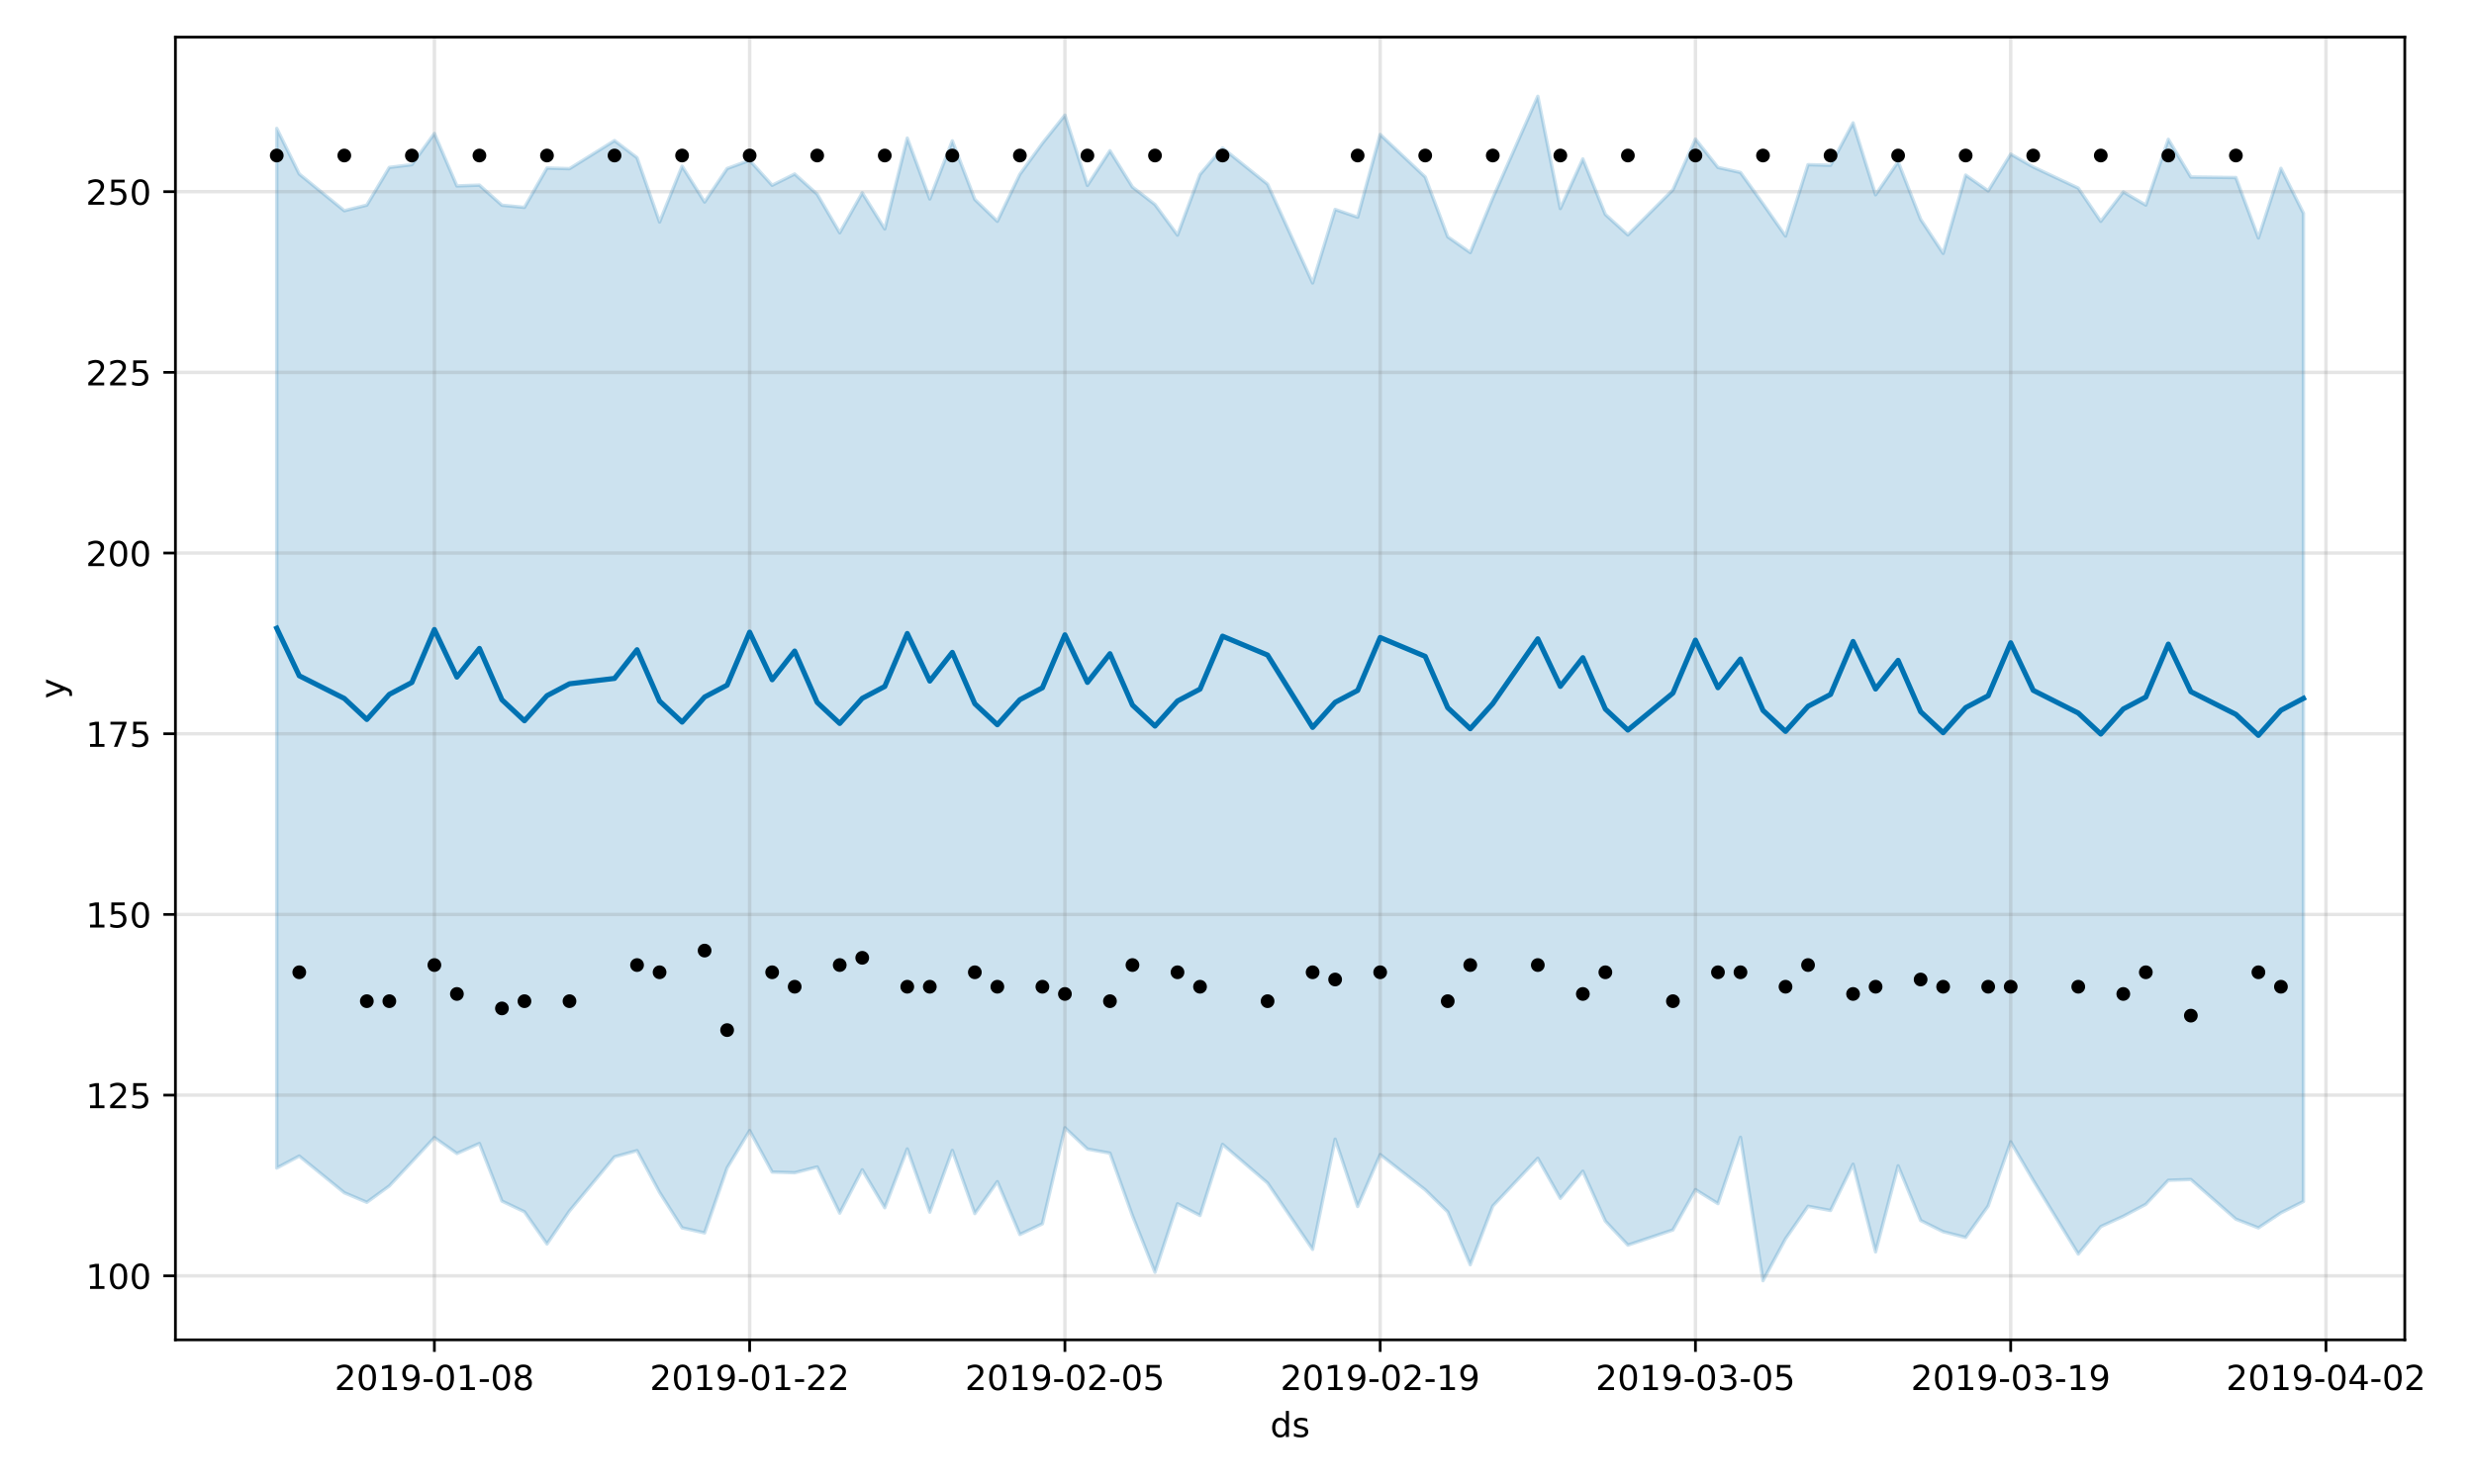 <?xml version="1.0" encoding="utf-8" standalone="no"?>
<!DOCTYPE svg PUBLIC "-//W3C//DTD SVG 1.1//EN"
  "http://www.w3.org/Graphics/SVG/1.1/DTD/svg11.dtd">
<!-- Created with matplotlib (https://matplotlib.org/) -->
<svg height="432pt" version="1.1" viewBox="0 0 720 432" width="720pt" xmlns="http://www.w3.org/2000/svg" xmlns:xlink="http://www.w3.org/1999/xlink">
 <defs>
  <style type="text/css">
*{stroke-linecap:butt;stroke-linejoin:round;}
  </style>
 </defs>
 <g id="figure_1">
  <g id="patch_1">
   <path d="M 0 432 
L 720 432 
L 720 0 
L 0 0 
z
" style="fill:#ffffff;"/>
  </g>
  <g id="axes_1">
   <g id="patch_2">
    <path d="M 51.05 390.04 
L 699.857 390.04 
L 699.857 10.8 
L 51.05 10.8 
z
" style="fill:#ffffff;"/>
   </g>
   <g id="PolyCollection_1">
    <defs>
     <path d="M 80.541 -394.617 
L 80.541 -91.987 
L 87.095 -95.46 
L 100.202 -84.791 
L 106.756 -82.004 
L 113.309 -86.774 
L 119.863 -93.774 
L 126.417 -100.842 
L 132.97 -96.215 
L 139.524 -99.124 
L 146.077 -82.363 
L 152.631 -79.239 
L 159.185 -69.876 
L 165.738 -79.471 
L 178.845 -95.23 
L 185.399 -97.039 
L 191.953 -84.889 
L 198.506 -74.574 
L 205.06 -73.104 
L 211.613 -92.005 
L 218.167 -102.879 
L 224.721 -90.808 
L 231.274 -90.612 
L 237.828 -92.297 
L 244.381 -78.858 
L 250.935 -91.467 
L 257.489 -80.417 
L 264.042 -97.529 
L 270.596 -79.144 
L 277.15 -97.099 
L 283.703 -78.716 
L 290.257 -88.018 
L 296.81 -72.635 
L 303.364 -75.743 
L 309.918 -103.707 
L 316.471 -97.502 
L 323.025 -96.314 
L 329.578 -78.089 
L 336.132 -61.648 
L 342.686 -81.573 
L 349.239 -78.162 
L 355.793 -98.865 
L 368.9 -87.623 
L 382.007 -68.301 
L 388.561 -100.379 
L 395.114 -80.777 
L 401.668 -95.887 
L 414.775 -85.641 
L 421.329 -79.212 
L 427.883 -63.827 
L 434.436 -80.906 
L 447.543 -94.817 
L 454.097 -83.155 
L 460.651 -91.045 
L 467.204 -76.522 
L 473.758 -69.548 
L 486.865 -73.958 
L 493.419 -85.693 
L 499.972 -81.611 
L 506.526 -100.928 
L 513.079 -59.198 
L 519.633 -71.359 
L 526.187 -80.841 
L 532.74 -79.621 
L 539.294 -93.081 
L 545.847 -67.569 
L 552.401 -92.618 
L 558.955 -76.722 
L 565.508 -73.447 
L 572.062 -71.772 
L 578.616 -80.937 
L 585.169 -99.598 
L 591.723 -88.409 
L 604.83 -66.942 
L 611.384 -74.935 
L 617.937 -77.926 
L 624.491 -81.417 
L 631.044 -88.419 
L 637.598 -88.638 
L 650.705 -77.099 
L 657.259 -74.558 
L 663.812 -78.936 
L 670.366 -82.238 
L 670.366 -369.936 
L 670.366 -369.936 
L 663.812 -382.994 
L 657.259 -362.723 
L 650.705 -380.313 
L 637.598 -380.476 
L 631.044 -391.446 
L 624.491 -372.309 
L 617.937 -376.133 
L 611.384 -367.572 
L 604.83 -377.244 
L 591.723 -383.402 
L 585.169 -387.132 
L 578.616 -376.442 
L 572.062 -381.028 
L 565.508 -358.244 
L 558.955 -368.177 
L 552.401 -384.911 
L 545.847 -375.297 
L 539.294 -396.228 
L 532.74 -383.894 
L 526.187 -384.065 
L 519.633 -363.291 
L 513.079 -372.684 
L 506.526 -381.797 
L 499.972 -383.255 
L 493.419 -391.506 
L 486.865 -376.752 
L 473.758 -363.626 
L 467.204 -369.577 
L 460.651 -385.725 
L 454.097 -371.288 
L 447.543 -403.962 
L 434.436 -374.329 
L 427.883 -358.471 
L 421.329 -363.069 
L 414.775 -380.475 
L 401.668 -392.847 
L 395.114 -368.784 
L 388.561 -371.033 
L 382.007 -349.632 
L 368.9 -378.378 
L 355.793 -388.925 
L 349.239 -381.227 
L 342.686 -363.561 
L 336.132 -372.47 
L 329.578 -377.553 
L 323.025 -388.124 
L 316.471 -378.028 
L 309.918 -398.486 
L 303.364 -390.286 
L 296.81 -381.262 
L 290.257 -367.58 
L 283.703 -373.941 
L 277.15 -390.99 
L 270.596 -374.08 
L 264.042 -391.798 
L 257.489 -365.353 
L 250.935 -375.876 
L 244.381 -364.239 
L 237.828 -375.466 
L 231.274 -381.343 
L 224.721 -378.071 
L 218.167 -385.334 
L 211.613 -382.932 
L 205.06 -373.191 
L 198.506 -383.625 
L 191.953 -367.371 
L 185.399 -386.085 
L 178.845 -391.072 
L 165.738 -382.903 
L 159.185 -383.091 
L 152.631 -371.63 
L 146.077 -372.263 
L 139.524 -378.107 
L 132.97 -377.876 
L 126.417 -393.148 
L 119.863 -384.067 
L 113.309 -383.266 
L 106.756 -372.292 
L 100.202 -370.665 
L 87.095 -381.349 
L 80.541 -394.617 
z
" id="m0163459fb7" style="stroke:#0072b2;stroke-opacity:0.2;"/>
    </defs>
    <g clip-path="url(#p5242910e2d)">
     <use style="fill:#0072b2;fill-opacity:0.2;stroke:#0072b2;stroke-opacity:0.2;" x="0" xlink:href="#m0163459fb7" y="432"/>
    </g>
   </g>
   <g id="matplotlib.axis_1">
    <g id="xtick_1">
     <g id="line2d_1">
      <path clip-path="url(#p5242910e2d)" d="M 126.417 390.04 
L 126.417 10.8 
" style="fill:none;stroke:#808080;stroke-linecap:square;stroke-opacity:0.2;"/>
     </g>
     <g id="line2d_2">
      <defs>
       <path d="M 0 0 
L 0 3.5 
" id="m81b63730c0" style="stroke:#000000;stroke-width:0.8;"/>
      </defs>
      <g>
       <use style="stroke:#000000;stroke-width:0.8;" x="126.417" xlink:href="#m81b63730c0" y="390.04"/>
      </g>
     </g>
     <g id="text_1">
      <!-- 2019-01-08 -->
      <defs>
       <path d="M 19.188 8.297 
L 53.609 8.297 
L 53.609 0 
L 7.328 0 
L 7.328 8.297 
Q 12.938 14.109 22.625 23.891 
Q 32.328 33.688 34.812 36.531 
Q 39.547 41.844 41.422 45.531 
Q 43.312 49.219 43.312 52.781 
Q 43.312 58.594 39.234 62.25 
Q 35.156 65.922 28.609 65.922 
Q 23.969 65.922 18.812 64.312 
Q 13.672 62.703 7.812 59.422 
L 7.812 69.391 
Q 13.766 71.781 18.938 73 
Q 24.125 74.219 28.422 74.219 
Q 39.75 74.219 46.484 68.547 
Q 53.219 62.891 53.219 53.422 
Q 53.219 48.922 51.531 44.891 
Q 49.859 40.875 45.406 35.406 
Q 44.188 33.984 37.641 27.219 
Q 31.109 20.453 19.188 8.297 
z
" id="DejaVuSans-50"/>
       <path d="M 31.781 66.406 
Q 24.172 66.406 20.328 58.906 
Q 16.5 51.422 16.5 36.375 
Q 16.5 21.391 20.328 13.891 
Q 24.172 6.391 31.781 6.391 
Q 39.453 6.391 43.281 13.891 
Q 47.125 21.391 47.125 36.375 
Q 47.125 51.422 43.281 58.906 
Q 39.453 66.406 31.781 66.406 
z
M 31.781 74.219 
Q 44.047 74.219 50.516 64.516 
Q 56.984 54.828 56.984 36.375 
Q 56.984 17.969 50.516 8.266 
Q 44.047 -1.422 31.781 -1.422 
Q 19.531 -1.422 13.062 8.266 
Q 6.594 17.969 6.594 36.375 
Q 6.594 54.828 13.062 64.516 
Q 19.531 74.219 31.781 74.219 
z
" id="DejaVuSans-48"/>
       <path d="M 12.406 8.297 
L 28.516 8.297 
L 28.516 63.922 
L 10.984 60.406 
L 10.984 69.391 
L 28.422 72.906 
L 38.281 72.906 
L 38.281 8.297 
L 54.391 8.297 
L 54.391 0 
L 12.406 0 
z
" id="DejaVuSans-49"/>
       <path d="M 10.984 1.516 
L 10.984 10.5 
Q 14.703 8.734 18.5 7.812 
Q 22.312 6.891 25.984 6.891 
Q 35.75 6.891 40.891 13.453 
Q 46.047 20.016 46.781 33.406 
Q 43.953 29.203 39.594 26.953 
Q 35.25 24.703 29.984 24.703 
Q 19.047 24.703 12.672 31.312 
Q 6.297 37.938 6.297 49.422 
Q 6.297 60.641 12.938 67.422 
Q 19.578 74.219 30.609 74.219 
Q 43.266 74.219 49.922 64.516 
Q 56.594 54.828 56.594 36.375 
Q 56.594 19.141 48.406 8.859 
Q 40.234 -1.422 26.422 -1.422 
Q 22.703 -1.422 18.891 -0.688 
Q 15.094 0.047 10.984 1.516 
z
M 30.609 32.422 
Q 37.25 32.422 41.125 36.953 
Q 45.016 41.5 45.016 49.422 
Q 45.016 57.281 41.125 61.844 
Q 37.25 66.406 30.609 66.406 
Q 23.969 66.406 20.094 61.844 
Q 16.219 57.281 16.219 49.422 
Q 16.219 41.5 20.094 36.953 
Q 23.969 32.422 30.609 32.422 
z
" id="DejaVuSans-57"/>
       <path d="M 4.891 31.391 
L 31.203 31.391 
L 31.203 23.391 
L 4.891 23.391 
z
" id="DejaVuSans-45"/>
       <path d="M 31.781 34.625 
Q 24.75 34.625 20.719 30.859 
Q 16.703 27.094 16.703 20.516 
Q 16.703 13.922 20.719 10.156 
Q 24.75 6.391 31.781 6.391 
Q 38.812 6.391 42.859 10.172 
Q 46.922 13.969 46.922 20.516 
Q 46.922 27.094 42.891 30.859 
Q 38.875 34.625 31.781 34.625 
z
M 21.922 38.812 
Q 15.578 40.375 12.031 44.719 
Q 8.5 49.078 8.5 55.328 
Q 8.5 64.062 14.719 69.141 
Q 20.953 74.219 31.781 74.219 
Q 42.672 74.219 48.875 69.141 
Q 55.078 64.062 55.078 55.328 
Q 55.078 49.078 51.531 44.719 
Q 48 40.375 41.703 38.812 
Q 48.828 37.156 52.797 32.312 
Q 56.781 27.484 56.781 20.516 
Q 56.781 9.906 50.312 4.234 
Q 43.844 -1.422 31.781 -1.422 
Q 19.734 -1.422 13.25 4.234 
Q 6.781 9.906 6.781 20.516 
Q 6.781 27.484 10.781 32.312 
Q 14.797 37.156 21.922 38.812 
z
M 18.312 54.391 
Q 18.312 48.734 21.844 45.562 
Q 25.391 42.391 31.781 42.391 
Q 38.141 42.391 41.719 45.562 
Q 45.312 48.734 45.312 54.391 
Q 45.312 60.062 41.719 63.234 
Q 38.141 66.406 31.781 66.406 
Q 25.391 66.406 21.844 63.234 
Q 18.312 60.062 18.312 54.391 
z
" id="DejaVuSans-56"/>
      </defs>
      <g transform="translate(97.359 404.638)scale(0.1 -0.1)">
       <use xlink:href="#DejaVuSans-50"/>
       <use x="63.623" xlink:href="#DejaVuSans-48"/>
       <use x="127.246" xlink:href="#DejaVuSans-49"/>
       <use x="190.869" xlink:href="#DejaVuSans-57"/>
       <use x="254.492" xlink:href="#DejaVuSans-45"/>
       <use x="290.576" xlink:href="#DejaVuSans-48"/>
       <use x="354.199" xlink:href="#DejaVuSans-49"/>
       <use x="417.822" xlink:href="#DejaVuSans-45"/>
       <use x="453.906" xlink:href="#DejaVuSans-48"/>
       <use x="517.529" xlink:href="#DejaVuSans-56"/>
      </g>
     </g>
    </g>
    <g id="xtick_2">
     <g id="line2d_3">
      <path clip-path="url(#p5242910e2d)" d="M 218.167 390.04 
L 218.167 10.8 
" style="fill:none;stroke:#808080;stroke-linecap:square;stroke-opacity:0.2;"/>
     </g>
     <g id="line2d_4">
      <g>
       <use style="stroke:#000000;stroke-width:0.8;" x="218.167" xlink:href="#m81b63730c0" y="390.04"/>
      </g>
     </g>
     <g id="text_2">
      <!-- 2019-01-22 -->
      <g transform="translate(189.109 404.638)scale(0.1 -0.1)">
       <use xlink:href="#DejaVuSans-50"/>
       <use x="63.623" xlink:href="#DejaVuSans-48"/>
       <use x="127.246" xlink:href="#DejaVuSans-49"/>
       <use x="190.869" xlink:href="#DejaVuSans-57"/>
       <use x="254.492" xlink:href="#DejaVuSans-45"/>
       <use x="290.576" xlink:href="#DejaVuSans-48"/>
       <use x="354.199" xlink:href="#DejaVuSans-49"/>
       <use x="417.822" xlink:href="#DejaVuSans-45"/>
       <use x="453.906" xlink:href="#DejaVuSans-50"/>
       <use x="517.529" xlink:href="#DejaVuSans-50"/>
      </g>
     </g>
    </g>
    <g id="xtick_3">
     <g id="line2d_5">
      <path clip-path="url(#p5242910e2d)" d="M 309.918 390.04 
L 309.918 10.8 
" style="fill:none;stroke:#808080;stroke-linecap:square;stroke-opacity:0.2;"/>
     </g>
     <g id="line2d_6">
      <g>
       <use style="stroke:#000000;stroke-width:0.8;" x="309.918" xlink:href="#m81b63730c0" y="390.04"/>
      </g>
     </g>
     <g id="text_3">
      <!-- 2019-02-05 -->
      <defs>
       <path d="M 10.797 72.906 
L 49.516 72.906 
L 49.516 64.594 
L 19.828 64.594 
L 19.828 46.734 
Q 21.969 47.469 24.109 47.828 
Q 26.266 48.188 28.422 48.188 
Q 40.625 48.188 47.75 41.5 
Q 54.891 34.812 54.891 23.391 
Q 54.891 11.625 47.562 5.094 
Q 40.234 -1.422 26.906 -1.422 
Q 22.312 -1.422 17.547 -0.641 
Q 12.797 0.141 7.719 1.703 
L 7.719 11.625 
Q 12.109 9.234 16.797 8.062 
Q 21.484 6.891 26.703 6.891 
Q 35.156 6.891 40.078 11.328 
Q 45.016 15.766 45.016 23.391 
Q 45.016 31 40.078 35.438 
Q 35.156 39.891 26.703 39.891 
Q 22.75 39.891 18.812 39.016 
Q 14.891 38.141 10.797 36.281 
z
" id="DejaVuSans-53"/>
      </defs>
      <g transform="translate(280.86 404.638)scale(0.1 -0.1)">
       <use xlink:href="#DejaVuSans-50"/>
       <use x="63.623" xlink:href="#DejaVuSans-48"/>
       <use x="127.246" xlink:href="#DejaVuSans-49"/>
       <use x="190.869" xlink:href="#DejaVuSans-57"/>
       <use x="254.492" xlink:href="#DejaVuSans-45"/>
       <use x="290.576" xlink:href="#DejaVuSans-48"/>
       <use x="354.199" xlink:href="#DejaVuSans-50"/>
       <use x="417.822" xlink:href="#DejaVuSans-45"/>
       <use x="453.906" xlink:href="#DejaVuSans-48"/>
       <use x="517.529" xlink:href="#DejaVuSans-53"/>
      </g>
     </g>
    </g>
    <g id="xtick_4">
     <g id="line2d_7">
      <path clip-path="url(#p5242910e2d)" d="M 401.668 390.04 
L 401.668 10.8 
" style="fill:none;stroke:#808080;stroke-linecap:square;stroke-opacity:0.2;"/>
     </g>
     <g id="line2d_8">
      <g>
       <use style="stroke:#000000;stroke-width:0.8;" x="401.668" xlink:href="#m81b63730c0" y="390.04"/>
      </g>
     </g>
     <g id="text_4">
      <!-- 2019-02-19 -->
      <g transform="translate(372.61 404.638)scale(0.1 -0.1)">
       <use xlink:href="#DejaVuSans-50"/>
       <use x="63.623" xlink:href="#DejaVuSans-48"/>
       <use x="127.246" xlink:href="#DejaVuSans-49"/>
       <use x="190.869" xlink:href="#DejaVuSans-57"/>
       <use x="254.492" xlink:href="#DejaVuSans-45"/>
       <use x="290.576" xlink:href="#DejaVuSans-48"/>
       <use x="354.199" xlink:href="#DejaVuSans-50"/>
       <use x="417.822" xlink:href="#DejaVuSans-45"/>
       <use x="453.906" xlink:href="#DejaVuSans-49"/>
       <use x="517.529" xlink:href="#DejaVuSans-57"/>
      </g>
     </g>
    </g>
    <g id="xtick_5">
     <g id="line2d_9">
      <path clip-path="url(#p5242910e2d)" d="M 493.419 390.04 
L 493.419 10.8 
" style="fill:none;stroke:#808080;stroke-linecap:square;stroke-opacity:0.2;"/>
     </g>
     <g id="line2d_10">
      <g>
       <use style="stroke:#000000;stroke-width:0.8;" x="493.419" xlink:href="#m81b63730c0" y="390.04"/>
      </g>
     </g>
     <g id="text_5">
      <!-- 2019-03-05 -->
      <defs>
       <path d="M 40.578 39.312 
Q 47.656 37.797 51.625 33 
Q 55.609 28.219 55.609 21.188 
Q 55.609 10.406 48.188 4.484 
Q 40.766 -1.422 27.094 -1.422 
Q 22.516 -1.422 17.656 -0.516 
Q 12.797 0.391 7.625 2.203 
L 7.625 11.719 
Q 11.719 9.328 16.594 8.109 
Q 21.484 6.891 26.812 6.891 
Q 36.078 6.891 40.938 10.547 
Q 45.797 14.203 45.797 21.188 
Q 45.797 27.641 41.281 31.266 
Q 36.766 34.906 28.719 34.906 
L 20.219 34.906 
L 20.219 43.016 
L 29.109 43.016 
Q 36.375 43.016 40.234 45.922 
Q 44.094 48.828 44.094 54.297 
Q 44.094 59.906 40.109 62.906 
Q 36.141 65.922 28.719 65.922 
Q 24.656 65.922 20.016 65.031 
Q 15.375 64.156 9.812 62.312 
L 9.812 71.094 
Q 15.438 72.656 20.344 73.438 
Q 25.25 74.219 29.594 74.219 
Q 40.828 74.219 47.359 69.109 
Q 53.906 64.016 53.906 55.328 
Q 53.906 49.266 50.438 45.094 
Q 46.969 40.922 40.578 39.312 
z
" id="DejaVuSans-51"/>
      </defs>
      <g transform="translate(464.361 404.638)scale(0.1 -0.1)">
       <use xlink:href="#DejaVuSans-50"/>
       <use x="63.623" xlink:href="#DejaVuSans-48"/>
       <use x="127.246" xlink:href="#DejaVuSans-49"/>
       <use x="190.869" xlink:href="#DejaVuSans-57"/>
       <use x="254.492" xlink:href="#DejaVuSans-45"/>
       <use x="290.576" xlink:href="#DejaVuSans-48"/>
       <use x="354.199" xlink:href="#DejaVuSans-51"/>
       <use x="417.822" xlink:href="#DejaVuSans-45"/>
       <use x="453.906" xlink:href="#DejaVuSans-48"/>
       <use x="517.529" xlink:href="#DejaVuSans-53"/>
      </g>
     </g>
    </g>
    <g id="xtick_6">
     <g id="line2d_11">
      <path clip-path="url(#p5242910e2d)" d="M 585.169 390.04 
L 585.169 10.8 
" style="fill:none;stroke:#808080;stroke-linecap:square;stroke-opacity:0.2;"/>
     </g>
     <g id="line2d_12">
      <g>
       <use style="stroke:#000000;stroke-width:0.8;" x="585.169" xlink:href="#m81b63730c0" y="390.04"/>
      </g>
     </g>
     <g id="text_6">
      <!-- 2019-03-19 -->
      <g transform="translate(556.111 404.638)scale(0.1 -0.1)">
       <use xlink:href="#DejaVuSans-50"/>
       <use x="63.623" xlink:href="#DejaVuSans-48"/>
       <use x="127.246" xlink:href="#DejaVuSans-49"/>
       <use x="190.869" xlink:href="#DejaVuSans-57"/>
       <use x="254.492" xlink:href="#DejaVuSans-45"/>
       <use x="290.576" xlink:href="#DejaVuSans-48"/>
       <use x="354.199" xlink:href="#DejaVuSans-51"/>
       <use x="417.822" xlink:href="#DejaVuSans-45"/>
       <use x="453.906" xlink:href="#DejaVuSans-49"/>
       <use x="517.529" xlink:href="#DejaVuSans-57"/>
      </g>
     </g>
    </g>
    <g id="xtick_7">
     <g id="line2d_13">
      <path clip-path="url(#p5242910e2d)" d="M 676.92 390.04 
L 676.92 10.8 
" style="fill:none;stroke:#808080;stroke-linecap:square;stroke-opacity:0.2;"/>
     </g>
     <g id="line2d_14">
      <g>
       <use style="stroke:#000000;stroke-width:0.8;" x="676.92" xlink:href="#m81b63730c0" y="390.04"/>
      </g>
     </g>
     <g id="text_7">
      <!-- 2019-04-02 -->
      <defs>
       <path d="M 37.797 64.312 
L 12.891 25.391 
L 37.797 25.391 
z
M 35.203 72.906 
L 47.609 72.906 
L 47.609 25.391 
L 58.016 25.391 
L 58.016 17.188 
L 47.609 17.188 
L 47.609 0 
L 37.797 0 
L 37.797 17.188 
L 4.891 17.188 
L 4.891 26.703 
z
" id="DejaVuSans-52"/>
      </defs>
      <g transform="translate(647.862 404.638)scale(0.1 -0.1)">
       <use xlink:href="#DejaVuSans-50"/>
       <use x="63.623" xlink:href="#DejaVuSans-48"/>
       <use x="127.246" xlink:href="#DejaVuSans-49"/>
       <use x="190.869" xlink:href="#DejaVuSans-57"/>
       <use x="254.492" xlink:href="#DejaVuSans-45"/>
       <use x="290.576" xlink:href="#DejaVuSans-48"/>
       <use x="354.199" xlink:href="#DejaVuSans-52"/>
       <use x="417.822" xlink:href="#DejaVuSans-45"/>
       <use x="453.906" xlink:href="#DejaVuSans-48"/>
       <use x="517.529" xlink:href="#DejaVuSans-50"/>
      </g>
     </g>
    </g>
    <g id="text_8">
     <!-- ds -->
     <defs>
      <path d="M 45.406 46.391 
L 45.406 75.984 
L 54.391 75.984 
L 54.391 0 
L 45.406 0 
L 45.406 8.203 
Q 42.578 3.328 38.25 0.953 
Q 33.938 -1.422 27.875 -1.422 
Q 17.969 -1.422 11.734 6.484 
Q 5.516 14.406 5.516 27.297 
Q 5.516 40.188 11.734 48.094 
Q 17.969 56 27.875 56 
Q 33.938 56 38.25 53.625 
Q 42.578 51.266 45.406 46.391 
z
M 14.797 27.297 
Q 14.797 17.391 18.875 11.75 
Q 22.953 6.109 30.078 6.109 
Q 37.203 6.109 41.297 11.75 
Q 45.406 17.391 45.406 27.297 
Q 45.406 37.203 41.297 42.844 
Q 37.203 48.484 30.078 48.484 
Q 22.953 48.484 18.875 42.844 
Q 14.797 37.203 14.797 27.297 
z
" id="DejaVuSans-100"/>
      <path d="M 44.281 53.078 
L 44.281 44.578 
Q 40.484 46.531 36.375 47.5 
Q 32.281 48.484 27.875 48.484 
Q 21.188 48.484 17.844 46.438 
Q 14.5 44.391 14.5 40.281 
Q 14.5 37.156 16.891 35.375 
Q 19.281 33.594 26.516 31.984 
L 29.594 31.297 
Q 39.156 29.25 43.188 25.516 
Q 47.219 21.781 47.219 15.094 
Q 47.219 7.469 41.188 3.016 
Q 35.156 -1.422 24.609 -1.422 
Q 20.219 -1.422 15.453 -0.562 
Q 10.688 0.297 5.422 2 
L 5.422 11.281 
Q 10.406 8.688 15.234 7.391 
Q 20.062 6.109 24.812 6.109 
Q 31.156 6.109 34.562 8.281 
Q 37.984 10.453 37.984 14.406 
Q 37.984 18.062 35.516 20.016 
Q 33.062 21.969 24.703 23.781 
L 21.578 24.516 
Q 13.234 26.266 9.516 29.906 
Q 5.812 33.547 5.812 39.891 
Q 5.812 47.609 11.281 51.797 
Q 16.75 56 26.812 56 
Q 31.781 56 36.172 55.266 
Q 40.578 54.547 44.281 53.078 
z
" id="DejaVuSans-115"/>
     </defs>
     <g transform="translate(369.675 418.317)scale(0.1 -0.1)">
      <use xlink:href="#DejaVuSans-100"/>
      <use x="63.477" xlink:href="#DejaVuSans-115"/>
     </g>
    </g>
   </g>
   <g id="matplotlib.axis_2">
    <g id="ytick_1">
     <g id="line2d_15">
      <path clip-path="url(#p5242910e2d)" d="M 51.05 371.405 
L 699.857 371.405 
" style="fill:none;stroke:#808080;stroke-linecap:square;stroke-opacity:0.2;"/>
     </g>
     <g id="line2d_16">
      <defs>
       <path d="M 0 0 
L -3.5 0 
" id="m2d2beeb69a" style="stroke:#000000;stroke-width:0.8;"/>
      </defs>
      <g>
       <use style="stroke:#000000;stroke-width:0.8;" x="51.05" xlink:href="#m2d2beeb69a" y="371.405"/>
      </g>
     </g>
     <g id="text_9">
      <!-- 100 -->
      <g transform="translate(24.962 375.204)scale(0.1 -0.1)">
       <use xlink:href="#DejaVuSans-49"/>
       <use x="63.623" xlink:href="#DejaVuSans-48"/>
       <use x="127.246" xlink:href="#DejaVuSans-48"/>
      </g>
     </g>
    </g>
    <g id="ytick_2">
     <g id="line2d_17">
      <path clip-path="url(#p5242910e2d)" d="M 51.05 318.803 
L 699.857 318.803 
" style="fill:none;stroke:#808080;stroke-linecap:square;stroke-opacity:0.2;"/>
     </g>
     <g id="line2d_18">
      <g>
       <use style="stroke:#000000;stroke-width:0.8;" x="51.05" xlink:href="#m2d2beeb69a" y="318.803"/>
      </g>
     </g>
     <g id="text_10">
      <!-- 125 -->
      <g transform="translate(24.962 322.602)scale(0.1 -0.1)">
       <use xlink:href="#DejaVuSans-49"/>
       <use x="63.623" xlink:href="#DejaVuSans-50"/>
       <use x="127.246" xlink:href="#DejaVuSans-53"/>
      </g>
     </g>
    </g>
    <g id="ytick_3">
     <g id="line2d_19">
      <path clip-path="url(#p5242910e2d)" d="M 51.05 266.201 
L 699.857 266.201 
" style="fill:none;stroke:#808080;stroke-linecap:square;stroke-opacity:0.2;"/>
     </g>
     <g id="line2d_20">
      <g>
       <use style="stroke:#000000;stroke-width:0.8;" x="51.05" xlink:href="#m2d2beeb69a" y="266.201"/>
      </g>
     </g>
     <g id="text_11">
      <!-- 150 -->
      <g transform="translate(24.962 270)scale(0.1 -0.1)">
       <use xlink:href="#DejaVuSans-49"/>
       <use x="63.623" xlink:href="#DejaVuSans-53"/>
       <use x="127.246" xlink:href="#DejaVuSans-48"/>
      </g>
     </g>
    </g>
    <g id="ytick_4">
     <g id="line2d_21">
      <path clip-path="url(#p5242910e2d)" d="M 51.05 213.599 
L 699.857 213.599 
" style="fill:none;stroke:#808080;stroke-linecap:square;stroke-opacity:0.2;"/>
     </g>
     <g id="line2d_22">
      <g>
       <use style="stroke:#000000;stroke-width:0.8;" x="51.05" xlink:href="#m2d2beeb69a" y="213.599"/>
      </g>
     </g>
     <g id="text_12">
      <!-- 175 -->
      <defs>
       <path d="M 8.203 72.906 
L 55.078 72.906 
L 55.078 68.703 
L 28.609 0 
L 18.312 0 
L 43.219 64.594 
L 8.203 64.594 
z
" id="DejaVuSans-55"/>
      </defs>
      <g transform="translate(24.962 217.398)scale(0.1 -0.1)">
       <use xlink:href="#DejaVuSans-49"/>
       <use x="63.623" xlink:href="#DejaVuSans-55"/>
       <use x="127.246" xlink:href="#DejaVuSans-53"/>
      </g>
     </g>
    </g>
    <g id="ytick_5">
     <g id="line2d_23">
      <path clip-path="url(#p5242910e2d)" d="M 51.05 160.997 
L 699.857 160.997 
" style="fill:none;stroke:#808080;stroke-linecap:square;stroke-opacity:0.2;"/>
     </g>
     <g id="line2d_24">
      <g>
       <use style="stroke:#000000;stroke-width:0.8;" x="51.05" xlink:href="#m2d2beeb69a" y="160.997"/>
      </g>
     </g>
     <g id="text_13">
      <!-- 200 -->
      <g transform="translate(24.962 164.796)scale(0.1 -0.1)">
       <use xlink:href="#DejaVuSans-50"/>
       <use x="63.623" xlink:href="#DejaVuSans-48"/>
       <use x="127.246" xlink:href="#DejaVuSans-48"/>
      </g>
     </g>
    </g>
    <g id="ytick_6">
     <g id="line2d_25">
      <path clip-path="url(#p5242910e2d)" d="M 51.05 108.395 
L 699.857 108.395 
" style="fill:none;stroke:#808080;stroke-linecap:square;stroke-opacity:0.2;"/>
     </g>
     <g id="line2d_26">
      <g>
       <use style="stroke:#000000;stroke-width:0.8;" x="51.05" xlink:href="#m2d2beeb69a" y="108.395"/>
      </g>
     </g>
     <g id="text_14">
      <!-- 225 -->
      <g transform="translate(24.962 112.194)scale(0.1 -0.1)">
       <use xlink:href="#DejaVuSans-50"/>
       <use x="63.623" xlink:href="#DejaVuSans-50"/>
       <use x="127.246" xlink:href="#DejaVuSans-53"/>
      </g>
     </g>
    </g>
    <g id="ytick_7">
     <g id="line2d_27">
      <path clip-path="url(#p5242910e2d)" d="M 51.05 55.793 
L 699.857 55.793 
" style="fill:none;stroke:#808080;stroke-linecap:square;stroke-opacity:0.2;"/>
     </g>
     <g id="line2d_28">
      <g>
       <use style="stroke:#000000;stroke-width:0.8;" x="51.05" xlink:href="#m2d2beeb69a" y="55.793"/>
      </g>
     </g>
     <g id="text_15">
      <!-- 250 -->
      <g transform="translate(24.962 59.592)scale(0.1 -0.1)">
       <use xlink:href="#DejaVuSans-50"/>
       <use x="63.623" xlink:href="#DejaVuSans-53"/>
       <use x="127.246" xlink:href="#DejaVuSans-48"/>
      </g>
     </g>
    </g>
    <g id="text_16">
     <!-- y -->
     <defs>
      <path d="M 32.172 -5.078 
Q 28.375 -14.844 24.75 -17.812 
Q 21.141 -20.797 15.094 -20.797 
L 7.906 -20.797 
L 7.906 -13.281 
L 13.188 -13.281 
Q 16.891 -13.281 18.938 -11.516 
Q 21 -9.766 23.484 -3.219 
L 25.094 0.875 
L 2.984 54.688 
L 12.5 54.688 
L 29.594 11.922 
L 46.688 54.688 
L 56.203 54.688 
z
" id="DejaVuSans-121"/>
     </defs>
     <g transform="translate(18.883 203.379)rotate(-90)scale(0.1 -0.1)">
      <use xlink:href="#DejaVuSans-121"/>
     </g>
    </g>
   </g>
   <g id="line2d_29">
    <defs>
     <path d="M 0 1.5 
C 0.398 1.5 0.779 1.342 1.061 1.061 
C 1.342 0.779 1.5 0.398 1.5 0 
C 1.5 -0.398 1.342 -0.779 1.061 -1.061 
C 0.779 -1.342 0.398 -1.5 0 -1.5 
C -0.398 -1.5 -0.779 -1.342 -1.061 -1.061 
C -1.342 -0.779 -1.5 -0.398 -1.5 0 
C -1.5 0.398 -1.342 0.779 -1.061 1.061 
C -0.779 1.342 -0.398 1.5 0 1.5 
z
" id="ma911e0772d" style="stroke:#000000;"/>
    </defs>
    <g clip-path="url(#p5242910e2d)">
     <use style="stroke:#000000;" x="80.541" xlink:href="#ma911e0772d" y="45.273"/>
     <use style="stroke:#000000;" x="87.095" xlink:href="#ma911e0772d" y="283.034"/>
     <use style="stroke:#000000;" x="100.202" xlink:href="#ma911e0772d" y="45.273"/>
     <use style="stroke:#000000;" x="106.756" xlink:href="#ma911e0772d" y="291.45"/>
     <use style="stroke:#000000;" x="113.309" xlink:href="#ma911e0772d" y="291.45"/>
     <use style="stroke:#000000;" x="119.863" xlink:href="#ma911e0772d" y="45.273"/>
     <use style="stroke:#000000;" x="126.417" xlink:href="#ma911e0772d" y="280.93"/>
     <use style="stroke:#000000;" x="132.97" xlink:href="#ma911e0772d" y="289.346"/>
     <use style="stroke:#000000;" x="139.524" xlink:href="#ma911e0772d" y="45.273"/>
     <use style="stroke:#000000;" x="146.077" xlink:href="#ma911e0772d" y="293.554"/>
     <use style="stroke:#000000;" x="152.631" xlink:href="#ma911e0772d" y="291.45"/>
     <use style="stroke:#000000;" x="159.185" xlink:href="#ma911e0772d" y="45.273"/>
     <use style="stroke:#000000;" x="165.738" xlink:href="#ma911e0772d" y="291.45"/>
     <use style="stroke:#000000;" x="178.845" xlink:href="#ma911e0772d" y="45.273"/>
     <use style="stroke:#000000;" x="185.399" xlink:href="#ma911e0772d" y="280.93"/>
     <use style="stroke:#000000;" x="191.953" xlink:href="#ma911e0772d" y="283.034"/>
     <use style="stroke:#000000;" x="198.506" xlink:href="#ma911e0772d" y="45.273"/>
     <use style="stroke:#000000;" x="205.06" xlink:href="#ma911e0772d" y="276.721"/>
     <use style="stroke:#000000;" x="211.613" xlink:href="#ma911e0772d" y="299.866"/>
     <use style="stroke:#000000;" x="218.167" xlink:href="#ma911e0772d" y="45.273"/>
     <use style="stroke:#000000;" x="224.721" xlink:href="#ma911e0772d" y="283.034"/>
     <use style="stroke:#000000;" x="231.274" xlink:href="#ma911e0772d" y="287.242"/>
     <use style="stroke:#000000;" x="237.828" xlink:href="#ma911e0772d" y="45.273"/>
     <use style="stroke:#000000;" x="244.381" xlink:href="#ma911e0772d" y="280.93"/>
     <use style="stroke:#000000;" x="250.935" xlink:href="#ma911e0772d" y="278.825"/>
     <use style="stroke:#000000;" x="257.489" xlink:href="#ma911e0772d" y="45.273"/>
     <use style="stroke:#000000;" x="264.042" xlink:href="#ma911e0772d" y="287.242"/>
     <use style="stroke:#000000;" x="270.596" xlink:href="#ma911e0772d" y="287.242"/>
     <use style="stroke:#000000;" x="277.15" xlink:href="#ma911e0772d" y="45.273"/>
     <use style="stroke:#000000;" x="283.703" xlink:href="#ma911e0772d" y="283.034"/>
     <use style="stroke:#000000;" x="290.257" xlink:href="#ma911e0772d" y="287.242"/>
     <use style="stroke:#000000;" x="296.81" xlink:href="#ma911e0772d" y="45.273"/>
     <use style="stroke:#000000;" x="303.364" xlink:href="#ma911e0772d" y="287.242"/>
     <use style="stroke:#000000;" x="309.918" xlink:href="#ma911e0772d" y="289.346"/>
     <use style="stroke:#000000;" x="316.471" xlink:href="#ma911e0772d" y="45.273"/>
     <use style="stroke:#000000;" x="323.025" xlink:href="#ma911e0772d" y="291.45"/>
     <use style="stroke:#000000;" x="329.578" xlink:href="#ma911e0772d" y="280.93"/>
     <use style="stroke:#000000;" x="336.132" xlink:href="#ma911e0772d" y="45.273"/>
     <use style="stroke:#000000;" x="342.686" xlink:href="#ma911e0772d" y="283.034"/>
     <use style="stroke:#000000;" x="349.239" xlink:href="#ma911e0772d" y="287.242"/>
     <use style="stroke:#000000;" x="355.793" xlink:href="#ma911e0772d" y="45.273"/>
     <use style="stroke:#000000;" x="368.9" xlink:href="#ma911e0772d" y="291.45"/>
     <use style="stroke:#000000;" x="382.007" xlink:href="#ma911e0772d" y="283.034"/>
     <use style="stroke:#000000;" x="388.561" xlink:href="#ma911e0772d" y="285.138"/>
     <use style="stroke:#000000;" x="395.114" xlink:href="#ma911e0772d" y="45.273"/>
     <use style="stroke:#000000;" x="401.668" xlink:href="#ma911e0772d" y="283.034"/>
     <use style="stroke:#000000;" x="414.775" xlink:href="#ma911e0772d" y="45.273"/>
     <use style="stroke:#000000;" x="421.329" xlink:href="#ma911e0772d" y="291.45"/>
     <use style="stroke:#000000;" x="427.883" xlink:href="#ma911e0772d" y="280.93"/>
     <use style="stroke:#000000;" x="434.436" xlink:href="#ma911e0772d" y="45.273"/>
     <use style="stroke:#000000;" x="447.543" xlink:href="#ma911e0772d" y="280.93"/>
     <use style="stroke:#000000;" x="454.097" xlink:href="#ma911e0772d" y="45.273"/>
     <use style="stroke:#000000;" x="460.651" xlink:href="#ma911e0772d" y="289.346"/>
     <use style="stroke:#000000;" x="467.204" xlink:href="#ma911e0772d" y="283.034"/>
     <use style="stroke:#000000;" x="473.758" xlink:href="#ma911e0772d" y="45.273"/>
     <use style="stroke:#000000;" x="486.865" xlink:href="#ma911e0772d" y="291.45"/>
     <use style="stroke:#000000;" x="493.419" xlink:href="#ma911e0772d" y="45.273"/>
     <use style="stroke:#000000;" x="499.972" xlink:href="#ma911e0772d" y="283.034"/>
     <use style="stroke:#000000;" x="506.526" xlink:href="#ma911e0772d" y="283.034"/>
     <use style="stroke:#000000;" x="513.079" xlink:href="#ma911e0772d" y="45.273"/>
     <use style="stroke:#000000;" x="519.633" xlink:href="#ma911e0772d" y="287.242"/>
     <use style="stroke:#000000;" x="526.187" xlink:href="#ma911e0772d" y="280.93"/>
     <use style="stroke:#000000;" x="532.74" xlink:href="#ma911e0772d" y="45.273"/>
     <use style="stroke:#000000;" x="539.294" xlink:href="#ma911e0772d" y="289.346"/>
     <use style="stroke:#000000;" x="545.847" xlink:href="#ma911e0772d" y="287.242"/>
     <use style="stroke:#000000;" x="552.401" xlink:href="#ma911e0772d" y="45.273"/>
     <use style="stroke:#000000;" x="558.955" xlink:href="#ma911e0772d" y="285.138"/>
     <use style="stroke:#000000;" x="565.508" xlink:href="#ma911e0772d" y="287.242"/>
     <use style="stroke:#000000;" x="572.062" xlink:href="#ma911e0772d" y="45.273"/>
     <use style="stroke:#000000;" x="578.616" xlink:href="#ma911e0772d" y="287.242"/>
     <use style="stroke:#000000;" x="585.169" xlink:href="#ma911e0772d" y="287.242"/>
     <use style="stroke:#000000;" x="591.723" xlink:href="#ma911e0772d" y="45.273"/>
     <use style="stroke:#000000;" x="604.83" xlink:href="#ma911e0772d" y="287.242"/>
     <use style="stroke:#000000;" x="611.384" xlink:href="#ma911e0772d" y="45.273"/>
     <use style="stroke:#000000;" x="617.937" xlink:href="#ma911e0772d" y="289.346"/>
     <use style="stroke:#000000;" x="624.491" xlink:href="#ma911e0772d" y="283.034"/>
     <use style="stroke:#000000;" x="631.044" xlink:href="#ma911e0772d" y="45.273"/>
     <use style="stroke:#000000;" x="637.598" xlink:href="#ma911e0772d" y="295.658"/>
     <use style="stroke:#000000;" x="650.705" xlink:href="#ma911e0772d" y="45.273"/>
     <use style="stroke:#000000;" x="657.259" xlink:href="#ma911e0772d" y="283.034"/>
     <use style="stroke:#000000;" x="663.812" xlink:href="#ma911e0772d" y="287.242"/>
    </g>
   </g>
   <g id="line2d_30">
    <path clip-path="url(#p5242910e2d)" d="M 80.541 182.878 
L 87.095 196.718 
L 100.202 203.321 
L 106.756 209.434 
L 113.309 202.133 
L 119.863 198.673 
L 126.417 183.264 
L 132.97 197.103 
L 139.524 188.758 
L 146.077 203.707 
L 152.631 209.82 
L 159.185 202.519 
L 165.738 199.059 
L 178.845 197.489 
L 185.399 189.144 
L 191.953 204.093 
L 198.506 210.206 
L 205.06 202.905 
L 211.613 199.445 
L 218.167 184.036 
L 224.721 197.875 
L 231.274 189.53 
L 237.828 204.479 
L 244.381 210.592 
L 250.935 203.291 
L 257.489 199.831 
L 264.042 184.422 
L 270.596 198.261 
L 277.15 189.916 
L 283.703 204.865 
L 290.257 210.978 
L 296.81 203.677 
L 303.364 200.217 
L 309.918 184.808 
L 316.471 198.647 
L 323.025 190.302 
L 329.578 205.251 
L 336.132 211.364 
L 342.686 204.063 
L 349.239 200.603 
L 355.793 185.194 
L 368.9 190.688 
L 382.007 211.75 
L 388.561 204.449 
L 395.114 200.989 
L 401.668 185.58 
L 414.775 191.074 
L 421.329 206.023 
L 427.883 212.136 
L 434.436 204.835 
L 447.543 185.966 
L 454.097 199.805 
L 460.651 191.46 
L 467.204 206.409 
L 473.758 212.522 
L 486.865 201.761 
L 493.419 186.352 
L 499.972 200.191 
L 506.526 191.846 
L 513.079 206.795 
L 519.633 212.908 
L 526.187 205.607 
L 532.74 202.147 
L 539.294 186.738 
L 545.847 200.577 
L 552.401 192.232 
L 558.955 207.181 
L 565.508 213.294 
L 572.062 205.993 
L 578.616 202.533 
L 585.169 187.124 
L 591.723 200.963 
L 604.83 207.567 
L 611.384 213.68 
L 617.937 206.379 
L 624.491 202.919 
L 631.044 187.51 
L 637.598 201.349 
L 650.705 207.953 
L 657.259 214.066 
L 663.812 206.765 
L 670.366 203.305 
" style="fill:none;stroke:#0072b2;stroke-linecap:square;stroke-width:1.5;"/>
   </g>
   <g id="patch_3">
    <path d="M 51.05 390.04 
L 51.05 10.8 
" style="fill:none;stroke:#000000;stroke-linecap:square;stroke-linejoin:miter;stroke-width:0.8;"/>
   </g>
   <g id="patch_4">
    <path d="M 699.857 390.04 
L 699.857 10.8 
" style="fill:none;stroke:#000000;stroke-linecap:square;stroke-linejoin:miter;stroke-width:0.8;"/>
   </g>
   <g id="patch_5">
    <path d="M 51.05 390.04 
L 699.857 390.04 
" style="fill:none;stroke:#000000;stroke-linecap:square;stroke-linejoin:miter;stroke-width:0.8;"/>
   </g>
   <g id="patch_6">
    <path d="M 51.05 10.8 
L 699.857 10.8 
" style="fill:none;stroke:#000000;stroke-linecap:square;stroke-linejoin:miter;stroke-width:0.8;"/>
   </g>
  </g>
 </g>
 <defs>
  <clipPath id="p5242910e2d">
   <rect height="379.24" width="648.807" x="51.05" y="10.8"/>
  </clipPath>
 </defs>
</svg>
